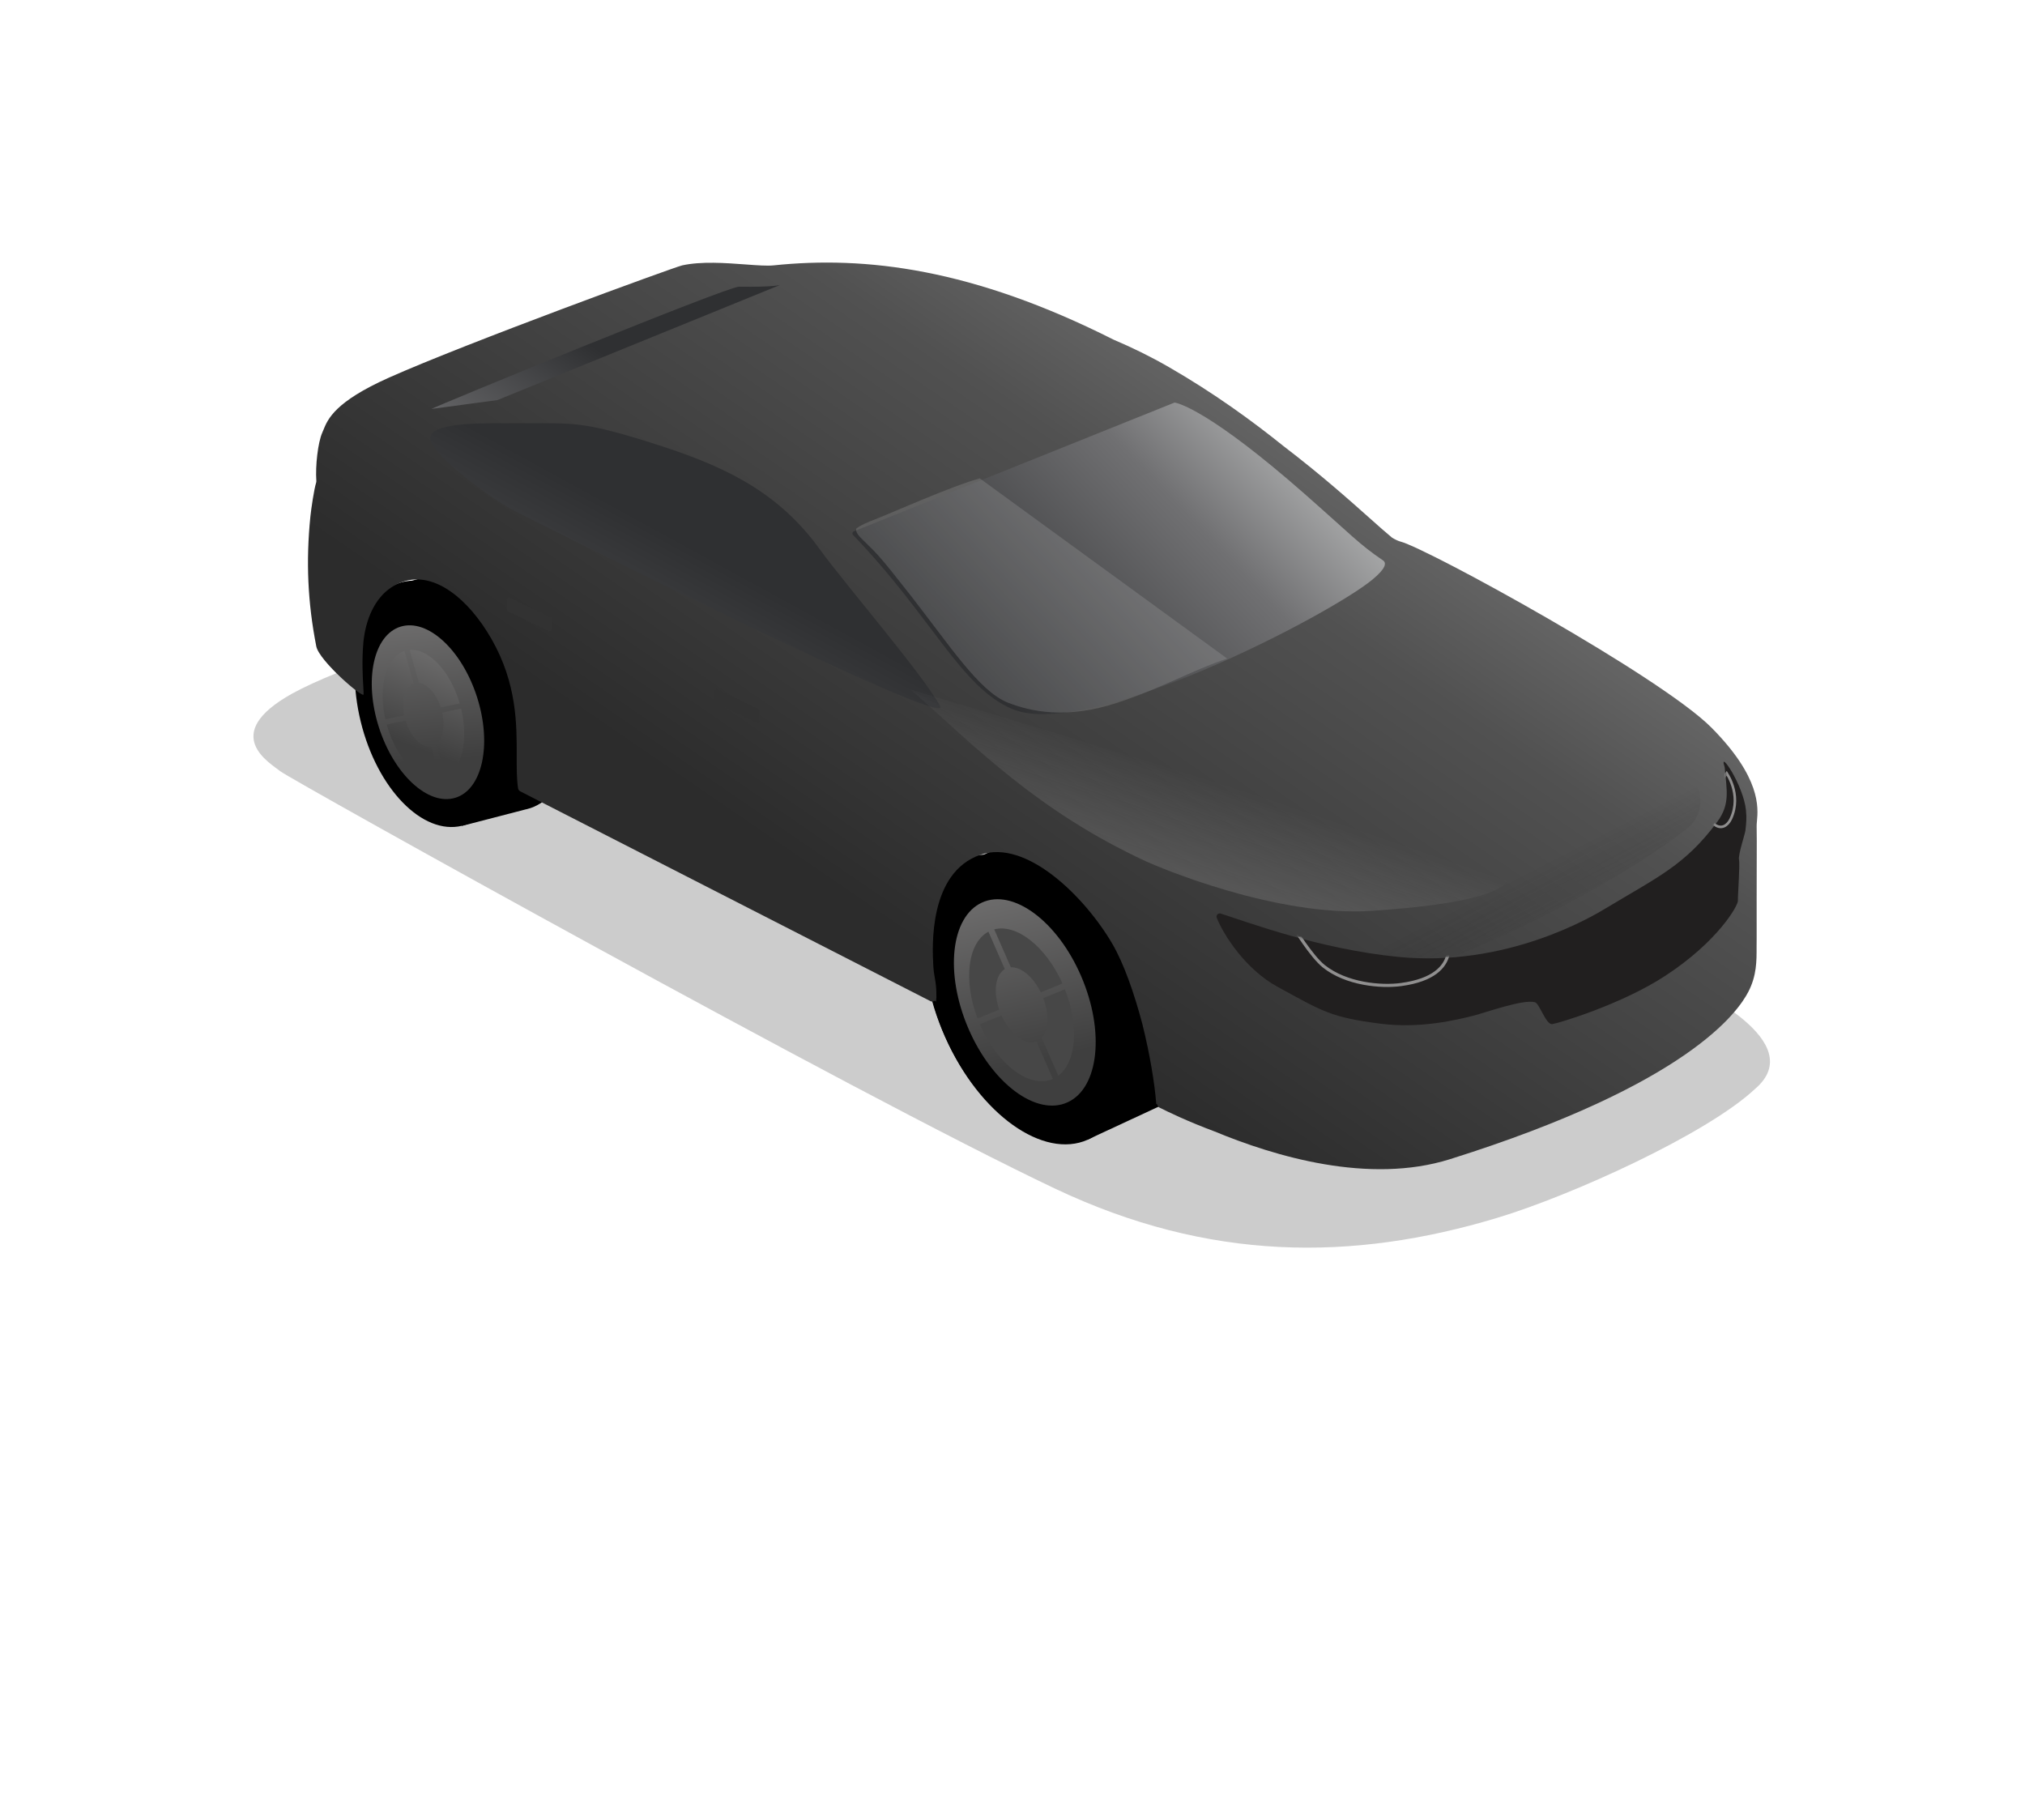 <svg width="1206" height="1084" viewBox="0 0 1206 1084" fill="none" xmlns="http://www.w3.org/2000/svg">
<g filter="url(#filter0_f_3_486)">
<path d="M891.854 725.278C935.959 711.961 1016.25 675.573 1045.11 648.641C1078.39 620.451 1009.37 588.912 1001.18 584.159C992.989 579.407 590.538 379.794 520.343 348.901C450.148 318.009 227.87 383.181 174.047 413.063C130.175 437.42 161.178 454.649 167.028 459.401C172.877 464.154 508.121 651.017 628.622 708.049C719.878 751.24 805.28 751.418 891.854 725.278Z" fill="black" fill-opacity="0.2"/>
</g>
<path fill-rule="evenodd" clip-rule="evenodd" d="M573.6 515.695L618.122 495.046L618.131 495.064C618.404 494.932 618.68 494.803 618.959 494.678C645.479 482.775 683.313 509.742 703.463 554.909C723.613 600.077 718.448 646.342 691.928 658.245C691.61 658.388 691.291 658.525 690.97 658.656L647.932 678.645L624.172 626.558C617.864 618.225 612.157 608.621 607.424 598.014C603.058 588.226 599.881 578.388 597.851 568.859L573.6 515.695Z" fill="black"/>
<ellipse cx="52.656" cy="89.445" rx="52.656" ry="89.445" transform="matrix(-0.912 0.409 0.408 0.914 622.926 493.712)" fill="black"/>
<g filter="url(#filter1_i_3_486)">
<ellipse cx="39.494" cy="67.087" rx="39.494" ry="67.087" transform="matrix(-0.912 0.409 0.408 0.914 618.515 519.574)" fill="url(#paint0_linear_3_486)"/>
</g>
<g filter="url(#filter2_di_3_486)">
<path fill-rule="evenodd" clip-rule="evenodd" d="M610.367 548.632C616.416 551.986 622.409 557.194 627.787 563.857L616.275 583.857C614.425 581.689 612.408 579.96 610.367 578.77L610.367 548.632ZM610.367 616.537C613.267 617.953 616.164 618.249 618.65 617.133C618.916 617.014 619.174 616.88 619.422 616.732L636.178 645.841C635.049 646.673 633.838 647.384 632.545 647.964C625.899 650.947 618.116 650.017 610.367 646.01L610.367 616.537ZM609.123 645.34L609.123 615.861C606.872 614.514 604.655 612.513 602.665 609.995L591.379 629.602C596.834 636.495 602.947 641.882 609.123 645.34ZM609.123 578.113L609.123 547.968C601.425 544.028 593.7 543.129 587.098 546.092C585.255 546.92 583.577 548.013 582.068 549.342L599.06 578.863C599.646 578.346 600.298 577.922 601.014 577.6C603.451 576.507 606.282 576.769 609.123 578.113ZM579.891 610.461C582.896 617.197 586.533 623.282 590.554 628.541L601.85 608.917C600.49 607.037 599.256 604.908 598.217 602.58C597.943 601.965 597.688 601.349 597.452 600.733L578.017 605.957C578.597 607.458 579.222 608.961 579.891 610.461ZM617.117 584.888L628.619 564.906C632.827 570.302 636.63 576.598 639.752 583.595C640.35 584.936 640.913 586.279 641.44 587.621L621.773 592.907C621.668 592.656 621.559 592.405 621.447 592.154C620.233 589.433 618.754 586.985 617.117 584.888ZM577.573 604.786C573.905 594.904 572.164 585.121 572.243 576.394L595.248 589.717C595.265 592.769 595.848 596.138 597.025 599.558L577.573 604.786ZM622.239 594.072C623.707 597.925 624.418 601.75 624.416 605.168L647.387 618.471C647.588 609.402 645.797 599.142 641.89 588.79L622.239 594.072ZM647.34 619.882L624.373 606.582C624.123 610.669 622.786 614.051 620.442 616.009L637.167 645.065C643.375 639.876 646.84 630.812 647.34 619.882ZM572.272 574.972L595.283 588.297C595.473 584.812 596.448 581.83 598.158 579.79L581.134 550.215C575.628 555.681 572.61 564.507 572.272 574.972Z" fill="#4C4C4C"/>
</g>
<path fill-rule="evenodd" clip-rule="evenodd" d="M573.612 514.753L618.134 494.104L618.143 494.124C618.424 493.988 618.708 493.855 618.994 493.727C645.514 481.824 683.347 508.79 703.497 553.959C723.646 599.127 718.482 645.392 691.962 657.295C691.634 657.442 691.305 657.583 690.974 657.718L647.944 677.703L624.14 625.52C617.859 617.208 612.174 607.634 607.459 597.063C603.11 587.314 599.94 577.513 597.909 568.018L573.612 514.753Z" fill="black"/>
<path d="M562.805 617.448C582.94 662.58 620.761 689.518 647.281 677.616C673.802 665.713 678.979 619.477 658.844 574.344C638.71 529.212 599.751 499.844 573.23 511.747C546.71 523.649 542.671 572.315 562.805 617.448Z" fill="black"/>
<g filter="url(#filter3_i_3_486)">
<ellipse cx="37.016" cy="64.694" rx="37.016" ry="64.694" transform="matrix(-0.908 0.419 0.395 0.919 618.382 522.057)" fill="url(#paint1_linear_3_486)"/>
</g>
<g filter="url(#filter4_di_3_486)">
<path fill-rule="evenodd" clip-rule="evenodd" d="M585.46 608.584C595.841 632.669 615.218 647.14 628.922 641.103L619.158 618.798C612.55 621.406 603.413 614.604 598.323 603.274L585.46 608.584ZM584.055 605.118C575.444 582.442 578.158 560.055 590.53 553.406L600.291 575.702C594.646 579.024 593.297 589.225 596.944 599.797L584.055 605.118ZM621.708 589.574C617.18 580.247 609.912 574.276 603.885 574.622L593.998 552.036C607.267 548.523 624.722 562.166 634.62 584.244L621.708 589.574ZM623.189 593.009L636.075 587.69C644.686 609.403 642.893 631.091 632.157 639.2L622.265 616.605C626.338 612.063 626.819 602.591 623.189 593.009Z" fill="#474747"/>
</g>
<path fill-rule="evenodd" clip-rule="evenodd" d="M239.056 347.431L278.289 337.285L278.293 337.302C278.546 337.232 278.802 337.165 279.058 337.102C302.369 331.381 329.095 358.92 338.754 398.611C348.413 438.302 337.346 475.116 314.036 480.837C313.752 480.906 313.467 480.971 313.182 481.031L275.232 490.867L263.628 444.858C259.777 437.188 256.594 428.589 254.34 419.328C252.262 410.788 251.143 402.381 250.899 394.389L239.056 347.431Z" fill="black"/>
<ellipse cx="43.487" cy="73.859" rx="43.487" ry="73.859" transform="matrix(-0.971 0.238 0.237 0.972 282.346 336.908)" fill="black"/>
<g filter="url(#filter5_i_3_486)">
<ellipse cx="32.617" cy="55.397" rx="32.617" ry="55.397" transform="matrix(-0.971 0.238 0.237 0.972 274.944 357.254)" fill="url(#paint2_linear_3_486)"/>
</g>
<g filter="url(#filter6_di_3_486)">
<path fill-rule="evenodd" clip-rule="evenodd" d="M263.982 379.641C268.403 383.268 272.504 388.396 275.887 394.617L263.552 409.165C262.37 407.123 260.986 405.413 259.503 404.139L263.982 379.641ZM253.893 434.822C256.037 436.402 258.345 437.073 260.53 436.537C260.77 436.478 261.005 436.405 261.235 436.319L270.523 462.464C269.483 462.971 268.394 463.368 267.259 463.647C261.412 465.082 255.221 463.163 249.518 458.745L253.893 434.822ZM248.607 458.015L252.982 434.088C251.357 432.661 249.855 430.71 248.613 428.374L236.548 442.604C239.951 449.007 244.11 454.288 248.607 458.015ZM258.59 403.42L263.07 378.918C257.407 374.58 251.271 372.705 245.474 374.127C243.853 374.525 242.327 375.164 240.903 376.02L250.317 402.518C250.865 402.191 251.452 401.947 252.075 401.794C254.218 401.268 256.48 401.903 258.59 403.42ZM230.059 425.344C231.499 431.263 233.55 436.748 236.035 441.619L248.11 427.377C247.281 425.643 246.592 423.724 246.092 421.671C245.961 421.131 245.846 420.594 245.746 420.059L229.206 421.407C229.454 422.712 229.738 424.025 230.059 425.344ZM264.082 410.129L276.407 395.593C279.023 400.603 281.178 406.283 282.674 412.431C282.961 413.61 283.218 414.786 283.447 415.955L266.666 417.322C266.617 417.102 266.566 416.881 266.512 416.66C265.932 414.275 265.097 412.072 264.082 410.129ZM229.019 420.39C227.507 411.816 227.546 403.608 228.906 396.53L245.595 410.76C245.152 413.247 245.123 416.079 245.573 419.041L229.019 420.39ZM266.872 418.338C267.489 421.679 267.5 424.884 266.994 427.656L283.696 441.898C285.206 434.561 285.275 425.961 283.639 416.972L266.872 418.338ZM283.448 443.037L266.75 428.8C265.944 432.083 264.36 434.633 262.17 435.881L271.442 461.981C277.256 458.69 281.419 451.842 283.448 443.037ZM229.141 395.379L245.834 409.613C246.509 406.81 247.748 404.533 249.446 403.134L240.015 376.59C234.732 380.211 230.97 386.93 229.141 395.379Z" fill="#4C4C4C"/>
</g>
<path fill-rule="evenodd" clip-rule="evenodd" d="M238.946 348.454L278.179 338.309L278.184 338.329C278.423 338.263 278.664 338.2 278.907 338.141C302.217 332.42 328.944 359.958 338.602 399.65C348.261 439.341 337.194 476.154 313.884 481.875C313.572 481.952 313.259 482.022 312.945 482.087L275.122 491.89L263.568 446.077C259.675 438.362 256.46 429.7 254.189 420.366C252.093 411.754 250.973 403.277 250.742 395.223L238.946 348.454Z" fill="black"/>
<ellipse cx="43.971" cy="74.68" rx="43.971" ry="74.68" transform="matrix(-0.971 0.238 0.237 0.972 282.499 336.157)" fill="black"/>
<g filter="url(#filter7_i_3_486)">
<g filter="url(#filter8_i_3_486)">
<ellipse cx="30.6" cy="53.489" rx="30.6" ry="53.489" transform="matrix(-0.956 0.291 0.304 0.953 267.871 364.297)" fill="url(#paint3_linear_3_486)"/>
</g>
<g filter="url(#filter9_di_3_486)">
<path fill-rule="evenodd" clip-rule="evenodd" d="M232.185 430.035C237.956 450.891 252.227 465.315 264.233 462.477L258.775 443.079C253.037 444.165 246.339 437.409 243.454 427.611L232.185 430.035ZM231.404 426.942C226.947 407.429 231.792 389.784 242.767 386.183L248.227 405.588C243.213 407.489 240.927 415.493 242.695 424.513L231.404 426.942ZM264.36 419.853C261.703 411.66 256.379 405.787 251.35 405.213L245.823 385.567C257.203 384.645 270.039 398.179 275.638 417.427L264.36 419.853ZM265.204 422.932L276.461 420.511C281.002 439.243 276.974 456.435 267.161 461.406L261.635 441.767C265.538 438.715 267.057 431.172 265.204 422.932Z" fill="url(#paint4_linear_3_486)"/>
</g>
</g>
<g filter="url(#filter10_ii_3_486)">
<path fill-rule="evenodd" clip-rule="evenodd" d="M825.311 325.82C827.236 326.986 828.942 327.79 830.436 328.19C846.967 332.614 985.439 408.55 1015.63 439.066C1045.01 468.762 1043.38 486.512 1042.62 494.752C1042.51 495.942 1042.42 496.933 1042.45 497.734C1042.56 501.727 1042.53 509.762 1042.49 519.985C1042.47 526.006 1042.45 532.786 1042.45 539.946L1042.45 564.272C1042.39 566.089 1042.4 567.943 1042.41 569.836C1042.44 577.875 1042.48 586.615 1037.55 596.192C1031.47 607.997 1002.14 651.282 859.781 695.998C811.519 711.157 755.457 694.321 719.701 679.507C703.763 673.57 691.955 667.848 686.829 665.269C686.096 664.9 685.621 664.217 685.509 663.413C685.279 663.294 685.067 663.185 684.873 663.086C683.959 650.773 680.997 633.158 676.628 615.598C671.842 597.394 665.564 579.42 658.681 567.652C642.332 539.699 607.533 505.225 580.17 514.67C549.115 525.39 551.5 570.04 552.097 580.702C552.272 583.837 552.636 585.928 552.995 587.993V587.994C553.51 590.958 554.016 593.87 553.944 599.741C553.941 599.972 553.908 600.192 553.848 600.397C553.833 600.926 553.812 601.488 553.785 602.084L552.957 601.656C552.249 602.17 551.268 602.305 550.382 601.851L306.116 476.913C305.428 476.561 304.938 475.911 304.819 475.148C303.961 469.646 303.977 463.151 303.996 455.853V455.851C304.044 436.945 304.105 412.645 289.015 386.245C275.222 362.114 255.128 346.141 236.886 351.865C218.644 357.589 213.683 377.232 212.688 388.171C211.712 398.915 212.292 408.775 212.629 414.493V414.494C212.764 416.795 212.86 418.425 212.799 419.172C212.587 421.776 186.322 399.18 184.633 390.571C179.494 364.367 178.423 339.829 181.12 313.232C181.578 308.718 183.286 297.058 184.525 293.112C184.635 292.76 184.687 292.401 184.662 292.033C184.025 282.902 185.63 269.117 188.172 263.335C188.394 262.83 188.611 262.298 188.839 261.739L188.842 261.73C191.513 255.169 195.683 244.923 227.826 230.551C273.466 210.145 397.744 164.717 402.552 163.655C413.914 161.146 428.466 162.224 440.247 163.097C447.16 163.609 453.118 164.05 456.918 163.655C511.797 157.944 575.416 165.519 659.36 207.851C670.596 212.618 681.706 218.058 692.464 224.267C719.299 239.756 741.913 256.2 760.727 271.337C782.745 288.152 799.719 303.271 811.9 314.12C817.308 318.937 821.771 322.912 825.311 325.82Z" fill="url(#paint5_linear_3_486)"/>
</g>
<g filter="url(#filter11_ddi_3_486)">
<path d="M604.941 420.489C574.177 407.758 556.994 365.73 509.853 316.66C509.24 316.022 509.454 314.954 510.275 314.624L701.121 237.993C701.307 237.919 701.496 237.889 701.692 237.926C704.181 238.403 723.29 243.457 778.894 292.342C806.036 316.204 811.469 322.419 825.492 331.867C827.71 333.362 827.324 336.653 819.177 343.366C793.204 364.769 650.077 439.168 604.941 420.489Z" fill="url(#paint6_linear_3_486)"/>
</g>
<g filter="url(#filter12_di_3_486)">
<path d="M389.677 259.765C349.555 247.141 343.893 248.314 313.083 248.314C293.993 248.314 262.213 247.251 258.912 255.83C255.61 264.409 292.246 291.354 307.41 299.743C314.821 303.844 570.503 431.949 562.373 416.809C552.356 398.156 506.253 344.871 490.508 323.113C464.256 286.837 429.798 272.39 389.677 259.765Z" fill="url(#paint7_linear_3_486)"/>
</g>
<g filter="url(#filter13_di_3_486)">
<path d="M298.751 234.508L467.076 165.965C467.076 165.965 463.303 167.295 442.649 166.991C435.441 166.885 260.745 238.682 259.469 239.804L298.751 234.508Z" fill="url(#paint8_linear_3_486)"/>
</g>
<g filter="url(#filter14_f_3_486)">
<path d="M682.292 512.908C617.648 482.865 581.325 445.151 542.381 410.679C658.354 445.059 901.093 520.292 897.29 525.188C892.536 531.308 875.102 538.569 817.172 542.474C760.139 546.318 689.694 516.348 682.292 512.908Z" fill="url(#paint9_linear_3_486)" fill-opacity="0.21"/>
</g>
<g filter="url(#filter15_di_3_486)">
<path d="M452.306 422.202C452.306 421.724 452.034 421.288 451.604 421.08L427.432 409.326C426.606 408.924 425.646 409.525 425.646 410.445L425.646 416.372C425.646 416.85 425.92 417.287 426.35 417.495L450.522 429.202C451.348 429.602 452.306 429 452.306 428.082L452.306 422.202Z" fill="#323232"/>
</g>
<g filter="url(#filter16_di_3_486)">
<path d="M328.597 367.631C328.597 367.153 328.324 366.717 327.895 366.508L303.723 354.754C302.897 354.353 301.937 354.954 301.937 355.873L301.937 361.8C301.937 362.279 302.211 362.716 302.641 362.924L326.813 374.63C327.639 375.03 328.597 374.429 328.597 373.51L328.597 367.631Z" fill="#323232"/>
</g>
<path d="M730.845 392.23L583.507 284.911C566.632 289.479 528.231 306.668 520.914 309.416C511.434 312.976 509.858 314.961 509.858 314.961C509.858 317.822 511.319 319.074 515.921 323.546C522.519 329.957 525.312 332.908 541.658 353.774C565.197 383.824 583.107 411.783 600.281 418.492C613.944 423.829 635.253 428.497 665.577 418.492C692.683 409.549 709.368 399.443 730.845 392.23Z" fill="#C4C4C4" fill-opacity="0.2"/>
<g opacity="0.17" filter="url(#filter17_f_3_486)">
<path d="M992.129 477.258C951.984 509.017 862.678 554.416 822.803 561.339" stroke="url(#paint10_linear_3_486)" stroke-width="41.086" stroke-linecap="round" stroke-linejoin="round"/>
</g>
<g filter="url(#filter18_dii_3_486)">
<path d="M1022.75 488.851C1030.54 478.33 1028.32 469.929 1027.18 456.655C1027.17 456.462 1027.12 456.249 1027.06 456.065C1023.41 445.133 1038.26 466.872 1039.81 481.881C1040.31 486.813 1040 489.31 1039.53 493.861C1039.32 495.944 1035.04 508.656 1035.67 511.401C1036.31 514.145 1034.91 533.061 1035.01 535.92C1035.11 538.779 1023.17 560.05 991.801 580.566C965.745 597.609 928.334 608.795 924.499 609.346C920.664 609.897 916.905 597.033 914.121 596.322C906.835 594.462 885.312 602.367 877.277 604.387C867.902 606.744 846.026 612.177 822.118 609.106C792.546 605.308 788.021 601.946 760.836 587.144C741.896 576.831 728.729 556.31 724.653 546.092C724.004 544.464 725.478 543.015 727.146 543.55C744.55 549.131 785.446 564.487 831.981 569.258C897.242 575.949 948.789 544.939 956.173 540.482C987.216 521.744 1003.52 514.815 1022.75 488.851Z" fill="#211F1F"/>
</g>
<mask id="mask0_3_486" style="mask-type:alpha" maskUnits="userSpaceOnUse" x="724" y="450" width="320" height="161">
<path d="M1022.79 488.723C1031.34 477.159 1028.65 462.946 1025.33 452.964C1024.53 450.564 1027.01 449.091 1028.51 451.128C1038.35 464.495 1042.11 476.434 1043.02 482.333C1043.53 487.265 1043.41 490.396 1042.95 494.948C1042.74 497.031 1035.09 508.521 1035.73 511.265C1036.36 514.009 1034.98 532.926 1035.08 535.785C1035.17 538.644 1023.25 559.924 991.896 580.46C965.852 597.52 928.448 608.731 924.613 609.285C920.778 609.839 917.011 596.977 914.227 596.268C906.94 594.413 885.422 602.332 877.389 604.357C868.015 606.72 846.143 612.168 822.233 609.113C792.659 605.334 788.132 601.976 760.938 587.191C741.992 576.891 728.813 556.378 724.73 546.163C724.08 544.535 725.553 543.085 727.222 543.619C744.629 549.188 785.534 564.517 832.071 569.257C897.336 575.905 948.863 544.862 956.244 540.399C987.275 521.64 1003.58 514.701 1022.79 488.723Z" fill="#999999"/>
</mask>
<g mask="url(#mask0_3_486)">
<g filter="url(#filter19_d_3_486)">
<path d="M770.915 552.456L860.742 553.809C860.803 553.969 860.874 554.162 860.951 554.386C861.204 555.117 861.523 556.173 861.787 557.458C862.315 560.035 862.608 563.491 861.714 567.087C860.825 570.663 858.753 574.416 854.483 577.613C850.196 580.822 843.647 583.506 833.758 584.833C827.85 585.626 819.71 585.595 811.352 584.009C802.992 582.423 794.481 579.294 787.772 573.946C784.115 571.031 779.692 565.344 776.141 560.298C774.376 557.792 772.846 555.471 771.756 553.777C771.436 553.278 771.153 552.834 770.915 552.456Z" stroke="white" stroke-opacity="0.5" stroke-width="1.853"/>
</g>
<g filter="url(#filter20_d_3_486)">
<path d="M1007.74 489.437L1027.42 459.61C1027.65 459.964 1027.93 460.417 1028.23 460.958C1029.07 462.428 1030.11 464.547 1030.93 467.133C1032.57 472.303 1033.34 479.307 1029.88 486.757C1028.86 488.946 1027.36 490.522 1025.7 491.193C1024.09 491.847 1022.2 491.691 1020.23 490.197C1019.24 489.453 1017.81 489.112 1016.34 488.966C1014.85 488.816 1013.19 488.857 1011.66 488.973C1010.17 489.087 1008.77 489.275 1007.74 489.437Z" stroke="white" stroke-opacity="0.5" stroke-width="1.544"/>
</g>
</g>
<defs>
<filter id="filter0_f_3_486" x="133.583" y="323.431" width="937.895" height="437.001" filterUnits="userSpaceOnUse" color-interpolation-filters="sRGB">
<feFlood flood-opacity="0" result="BackgroundImageFix"/>
<feBlend mode="normal" in="SourceGraphic" in2="BackgroundImageFix" result="shape"/>
<feGaussianBlur stdDeviation="8.678" result="effect1_foregroundBlur_3_486"/>
</filter>
<filter id="filter1_i_3_486" x="564.62" y="533.627" width="90.445" height="126.808" filterUnits="userSpaceOnUse" color-interpolation-filters="sRGB">
<feFlood flood-opacity="0" result="BackgroundImageFix"/>
<feBlend mode="normal" in="SourceGraphic" in2="BackgroundImageFix" result="shape"/>
<feColorMatrix in="SourceAlpha" type="matrix" values="0 0 0 0 0 0 0 0 0 0 0 0 0 0 0 0 0 0 127 0" result="hardAlpha"/>
<feMorphology radius="0.623" operator="erode" in="SourceAlpha" result="effect1_innerShadow_3_486"/>
<feOffset/>
<feGaussianBlur stdDeviation="0.311"/>
<feComposite in2="hardAlpha" operator="arithmetic" k2="-1" k3="1"/>
<feColorMatrix type="matrix" values="0 0 0 0 0 0 0 0 0 0 0 0 0 0 0 0 0 0 0.25 0"/>
<feBlend mode="normal" in2="shape" result="effect1_innerShadow_3_486"/>
</filter>
<filter id="filter2_di_3_486" x="570.373" y="544.213" width="77.403" height="106.75" filterUnits="userSpaceOnUse" color-interpolation-filters="sRGB">
<feFlood flood-opacity="0" result="BackgroundImageFix"/>
<feColorMatrix in="SourceAlpha" type="matrix" values="0 0 0 0 0 0 0 0 0 0 0 0 0 0 0 0 0 0 127 0" result="hardAlpha"/>
<feOffset dy="0.249"/>
<feGaussianBlur stdDeviation="0.187"/>
<feColorMatrix type="matrix" values="0 0 0 0 1 0 0 0 0 1 0 0 0 0 1 0 0 0 0.41 0"/>
<feBlend mode="normal" in2="BackgroundImageFix" result="effect1_dropShadow_3_486"/>
<feBlend mode="normal" in="SourceGraphic" in2="effect1_dropShadow_3_486" result="shape"/>
<feColorMatrix in="SourceAlpha" type="matrix" values="0 0 0 0 0 0 0 0 0 0 0 0 0 0 0 0 0 0 127 0" result="hardAlpha"/>
<feOffset dx="-1.868" dy="1.245"/>
<feGaussianBlur stdDeviation="0.934"/>
<feComposite in2="hardAlpha" operator="arithmetic" k2="-1" k3="1"/>
<feColorMatrix type="matrix" values="0 0 0 0 0 0 0 0 0 0 0 0 0 0 0 0 0 0 0.25 0"/>
<feBlend mode="normal" in2="shape" result="effect2_innerShadow_3_486"/>
</filter>
<filter id="filter3_i_3_486" x="568.099" y="535.574" width="84.402" height="122.909" filterUnits="userSpaceOnUse" color-interpolation-filters="sRGB">
<feFlood flood-opacity="0" result="BackgroundImageFix"/>
<feBlend mode="normal" in="SourceGraphic" in2="BackgroundImageFix" result="shape"/>
<feColorMatrix in="SourceAlpha" type="matrix" values="0 0 0 0 0 0 0 0 0 0 0 0 0 0 0 0 0 0 127 0" result="hardAlpha"/>
<feMorphology radius="0.457" operator="erode" in="SourceAlpha" result="effect1_innerShadow_3_486"/>
<feOffset/>
<feGaussianBlur stdDeviation="0.229"/>
<feComposite in2="hardAlpha" operator="arithmetic" k2="-1" k3="1"/>
<feColorMatrix type="matrix" values="0 0 0 0 0 0 0 0 0 0 0 0 0 0 0 0 0 0 0.25 0"/>
<feBlend mode="normal" in2="shape" result="effect1_innerShadow_3_486"/>
</filter>
<filter id="filter4_di_3_486" x="577.181" y="551.363" width="64.721" height="92.355" filterUnits="userSpaceOnUse" color-interpolation-filters="sRGB">
<feFlood flood-opacity="0" result="BackgroundImageFix"/>
<feColorMatrix in="SourceAlpha" type="matrix" values="0 0 0 0 0 0 0 0 0 0 0 0 0 0 0 0 0 0 127 0" result="hardAlpha"/>
<feOffset dy="0.249"/>
<feGaussianBlur stdDeviation="0.187"/>
<feColorMatrix type="matrix" values="0 0 0 0 1 0 0 0 0 1 0 0 0 0 1 0 0 0 0.41 0"/>
<feBlend mode="normal" in2="BackgroundImageFix" result="effect1_dropShadow_3_486"/>
<feBlend mode="normal" in="SourceGraphic" in2="effect1_dropShadow_3_486" result="shape"/>
<feColorMatrix in="SourceAlpha" type="matrix" values="0 0 0 0 0 0 0 0 0 0 0 0 0 0 0 0 0 0 127 0" result="hardAlpha"/>
<feOffset dx="-1.868" dy="1.245"/>
<feGaussianBlur stdDeviation="0.934"/>
<feComposite in2="hardAlpha" operator="arithmetic" k2="-1" k3="1"/>
<feColorMatrix type="matrix" values="0 0 0 0 0 0 0 0 0 0 0 0 0 0 0 0 0 0 0.25 0"/>
<feBlend mode="normal" in2="shape" result="effect2_innerShadow_3_486"/>
</filter>
<filter id="filter5_i_3_486" x="222.122" y="364.458" width="68.544" height="108.85" filterUnits="userSpaceOnUse" color-interpolation-filters="sRGB">
<feFlood flood-opacity="0" result="BackgroundImageFix"/>
<feBlend mode="normal" in="SourceGraphic" in2="BackgroundImageFix" result="shape"/>
<feColorMatrix in="SourceAlpha" type="matrix" values="0 0 0 0 0 0 0 0 0 0 0 0 0 0 0 0 0 0 127 0" result="hardAlpha"/>
<feMorphology radius="0.514" operator="erode" in="SourceAlpha" result="effect1_innerShadow_3_486"/>
<feOffset/>
<feGaussianBlur stdDeviation="0.257"/>
<feComposite in2="hardAlpha" operator="arithmetic" k2="-1" k3="1"/>
<feColorMatrix type="matrix" values="0 0 0 0 0 0 0 0 0 0 0 0 0 0 0 0 0 0 0.25 0"/>
<feBlend mode="normal" in2="shape" result="effect1_innerShadow_3_486"/>
</filter>
<filter id="filter6_di_3_486" x="226.343" y="373.555" width="58.812" height="91.589" filterUnits="userSpaceOnUse" color-interpolation-filters="sRGB">
<feFlood flood-opacity="0" result="BackgroundImageFix"/>
<feColorMatrix in="SourceAlpha" type="matrix" values="0 0 0 0 0 0 0 0 0 0 0 0 0 0 0 0 0 0 127 0" result="hardAlpha"/>
<feOffset dy="0.206"/>
<feGaussianBlur stdDeviation="0.154"/>
<feColorMatrix type="matrix" values="0 0 0 0 1 0 0 0 0 1 0 0 0 0 1 0 0 0 0.41 0"/>
<feBlend mode="normal" in2="BackgroundImageFix" result="effect1_dropShadow_3_486"/>
<feBlend mode="normal" in="SourceGraphic" in2="effect1_dropShadow_3_486" result="shape"/>
<feColorMatrix in="SourceAlpha" type="matrix" values="0 0 0 0 0 0 0 0 0 0 0 0 0 0 0 0 0 0 127 0" result="hardAlpha"/>
<feOffset dx="-1.542" dy="1.028"/>
<feGaussianBlur stdDeviation="0.771"/>
<feComposite in2="hardAlpha" operator="arithmetic" k2="-1" k3="1"/>
<feColorMatrix type="matrix" values="0 0 0 0 0 0 0 0 0 0 0 0 0 0 0 0 0 0 0.25 0"/>
<feBlend mode="normal" in2="shape" result="effect2_innerShadow_3_486"/>
</filter>
<filter id="filter7_i_3_486" x="221.419" y="372.432" width="66.963" height="103.538" filterUnits="userSpaceOnUse" color-interpolation-filters="sRGB">
<feFlood flood-opacity="0" result="BackgroundImageFix"/>
<feBlend mode="normal" in="SourceGraphic" in2="BackgroundImageFix" result="shape"/>
<feColorMatrix in="SourceAlpha" type="matrix" values="0 0 0 0 0 0 0 0 0 0 0 0 0 0 0 0 0 0 127 0" result="hardAlpha"/>
<feMorphology radius="0.457" operator="erode" in="SourceAlpha" result="effect1_innerShadow_3_486"/>
<feOffset/>
<feGaussianBlur stdDeviation="0.229"/>
<feComposite in2="hardAlpha" operator="arithmetic" k2="-1" k3="1"/>
<feColorMatrix type="matrix" values="0 0 0 0 0 0 0 0 0 0 0 0 0 0 0 0 0 0 0.25 0"/>
<feBlend mode="normal" in2="shape" result="effect1_innerShadow_3_486"/>
</filter>
<filter id="filter8_i_3_486" x="221.419" y="372.432" width="66.963" height="103.538" filterUnits="userSpaceOnUse" color-interpolation-filters="sRGB">
<feFlood flood-opacity="0" result="BackgroundImageFix"/>
<feBlend mode="normal" in="SourceGraphic" in2="BackgroundImageFix" result="shape"/>
<feColorMatrix in="SourceAlpha" type="matrix" values="0 0 0 0 0 0 0 0 0 0 0 0 0 0 0 0 0 0 127 0" result="hardAlpha"/>
<feMorphology radius="0.463" operator="erode" in="SourceAlpha" result="effect1_innerShadow_3_486"/>
<feOffset/>
<feGaussianBlur stdDeviation="0.231"/>
<feComposite in2="hardAlpha" operator="arithmetic" k2="-1" k3="1"/>
<feColorMatrix type="matrix" values="0 0 0 0 0 0 0 0 0 0 0 0 0 0 0 0 0 0 0.25 0"/>
<feBlend mode="normal" in2="shape" result="effect1_innerShadow_3_486"/>
</filter>
<filter id="filter9_di_3_486" x="227.888" y="385.398" width="50.806" height="78.68" filterUnits="userSpaceOnUse" color-interpolation-filters="sRGB">
<feFlood flood-opacity="0" result="BackgroundImageFix"/>
<feColorMatrix in="SourceAlpha" type="matrix" values="0 0 0 0 0 0 0 0 0 0 0 0 0 0 0 0 0 0 127 0" result="hardAlpha"/>
<feOffset dy="0.249"/>
<feGaussianBlur stdDeviation="0.187"/>
<feColorMatrix type="matrix" values="0 0 0 0 1 0 0 0 0 1 0 0 0 0 1 0 0 0 0.41 0"/>
<feBlend mode="normal" in2="BackgroundImageFix" result="effect1_dropShadow_3_486"/>
<feBlend mode="normal" in="SourceGraphic" in2="effect1_dropShadow_3_486" result="shape"/>
<feColorMatrix in="SourceAlpha" type="matrix" values="0 0 0 0 0 0 0 0 0 0 0 0 0 0 0 0 0 0 127 0" result="hardAlpha"/>
<feOffset dx="-1.868" dy="1.245"/>
<feGaussianBlur stdDeviation="0.934"/>
<feComposite in2="hardAlpha" operator="arithmetic" k2="-1" k3="1"/>
<feColorMatrix type="matrix" values="0 0 0 0 0 0 0 0 0 0 0 0 0 0 0 0 0 0 0.25 0"/>
<feBlend mode="normal" in2="shape" result="effect2_innerShadow_3_486"/>
</filter>
<filter id="filter10_ii_3_486" x="179.686" y="157.005" width="866.98" height="544.948" filterUnits="userSpaceOnUse" color-interpolation-filters="sRGB">
<feFlood flood-opacity="0" result="BackgroundImageFix"/>
<feBlend mode="normal" in="SourceGraphic" in2="BackgroundImageFix" result="shape"/>
<feColorMatrix in="SourceAlpha" type="matrix" values="0 0 0 0 0 0 0 0 0 0 0 0 0 0 0 0 0 0 127 0" result="hardAlpha"/>
<feOffset dx="3.735" dy="-4.98"/>
<feGaussianBlur stdDeviation="14.94"/>
<feComposite in2="hardAlpha" operator="arithmetic" k2="-1" k3="1"/>
<feColorMatrix type="matrix" values="0 0 0 0 0 0 0 0 0 0 0 0 0 0 0 0 0 0 0.07 0"/>
<feBlend mode="normal" in2="shape" result="effect1_innerShadow_3_486"/>
<feColorMatrix in="SourceAlpha" type="matrix" values="0 0 0 0 0 0 0 0 0 0 0 0 0 0 0 0 0 0 127 0" result="hardAlpha"/>
<feOffset dy="-0.623"/>
<feGaussianBlur stdDeviation="1.245"/>
<feComposite in2="hardAlpha" operator="arithmetic" k2="-1" k3="1"/>
<feColorMatrix type="matrix" values="0 0 0 0 0 0 0 0 0 0 0 0 0 0 0 0 0 0 0.25 0"/>
<feBlend mode="normal" in2="effect1_innerShadow_3_486" result="effect2_innerShadow_3_486"/>
</filter>
<filter id="filter11_ddi_3_486" x="507.01" y="236.043" width="320.887" height="189.294" filterUnits="userSpaceOnUse" color-interpolation-filters="sRGB">
<feFlood flood-opacity="0" result="BackgroundImageFix"/>
<feColorMatrix in="SourceAlpha" type="matrix" values="0 0 0 0 0 0 0 0 0 0 0 0 0 0 0 0 0 0 127 0" result="hardAlpha"/>
<feOffset dx="-1.245" dy="0.623"/>
<feGaussianBlur stdDeviation="0.623"/>
<feColorMatrix type="matrix" values="0 0 0 0 1 0 0 0 0 1 0 0 0 0 1 0 0 0 0.28 0"/>
<feBlend mode="normal" in2="BackgroundImageFix" result="effect1_dropShadow_3_486"/>
<feColorMatrix in="SourceAlpha" type="matrix" values="0 0 0 0 0 0 0 0 0 0 0 0 0 0 0 0 0 0 127 0" result="hardAlpha"/>
<feOffset dy="-0.623"/>
<feGaussianBlur stdDeviation="0.623"/>
<feColorMatrix type="matrix" values="0 0 0 0 1 0 0 0 0 1 0 0 0 0 1 0 0 0 0.56 0"/>
<feBlend mode="normal" in2="effect1_dropShadow_3_486" result="effect2_dropShadow_3_486"/>
<feBlend mode="normal" in="SourceGraphic" in2="effect2_dropShadow_3_486" result="shape"/>
<feColorMatrix in="SourceAlpha" type="matrix" values="0 0 0 0 0 0 0 0 0 0 0 0 0 0 0 0 0 0 127 0" result="hardAlpha"/>
<feOffset dx="-0.623" dy="1.868"/>
<feGaussianBlur stdDeviation="0.934"/>
<feComposite in2="hardAlpha" operator="arithmetic" k2="-1" k3="1"/>
<feColorMatrix type="matrix" values="0 0 0 0 0 0 0 0 0 0 0 0 0 0 0 0 0 0 0.75 0"/>
<feBlend mode="normal" in2="shape" result="effect3_innerShadow_3_486"/>
</filter>
<filter id="filter12_di_3_486" x="256.212" y="248.272" width="306.994" height="172.269" filterUnits="userSpaceOnUse" color-interpolation-filters="sRGB">
<feFlood flood-opacity="0" result="BackgroundImageFix"/>
<feColorMatrix in="SourceAlpha" type="matrix" values="0 0 0 0 0 0 0 0 0 0 0 0 0 0 0 0 0 0 127 0" result="hardAlpha"/>
<feOffset dy="0.644"/>
<feGaussianBlur stdDeviation="0.322"/>
<feColorMatrix type="matrix" values="0 0 0 0 0.925 0 0 0 0 0.925 0 0 0 0 0.925 0 0 0 0.37 0"/>
<feBlend mode="normal" in2="BackgroundImageFix" result="effect1_dropShadow_3_486"/>
<feBlend mode="normal" in="SourceGraphic" in2="effect1_dropShadow_3_486" result="shape"/>
<feColorMatrix in="SourceAlpha" type="matrix" values="0 0 0 0 0 0 0 0 0 0 0 0 0 0 0 0 0 0 127 0" result="hardAlpha"/>
<feOffset dx="-2.49" dy="3.113"/>
<feGaussianBlur stdDeviation="1.245"/>
<feComposite in2="hardAlpha" operator="arithmetic" k2="-1" k3="1"/>
<feColorMatrix type="matrix" values="0 0 0 0 0 0 0 0 0 0 0 0 0 0 0 0 0 0 0.8 0"/>
<feBlend mode="normal" in2="shape" result="effect2_innerShadow_3_486"/>
</filter>
<filter id="filter13_di_3_486" x="256.979" y="165.965" width="210.741" height="76.329" filterUnits="userSpaceOnUse" color-interpolation-filters="sRGB">
<feFlood flood-opacity="0" result="BackgroundImageFix"/>
<feColorMatrix in="SourceAlpha" type="matrix" values="0 0 0 0 0 0 0 0 0 0 0 0 0 0 0 0 0 0 127 0" result="hardAlpha"/>
<feOffset dy="0.644"/>
<feGaussianBlur stdDeviation="0.322"/>
<feColorMatrix type="matrix" values="0 0 0 0 0.925 0 0 0 0 0.925 0 0 0 0 0.925 0 0 0 0.37 0"/>
<feBlend mode="normal" in2="BackgroundImageFix" result="effect1_dropShadow_3_486"/>
<feBlend mode="normal" in="SourceGraphic" in2="effect1_dropShadow_3_486" result="shape"/>
<feColorMatrix in="SourceAlpha" type="matrix" values="0 0 0 0 0 0 0 0 0 0 0 0 0 0 0 0 0 0 127 0" result="hardAlpha"/>
<feOffset dx="-2.49" dy="3.113"/>
<feGaussianBlur stdDeviation="1.245"/>
<feComposite in2="hardAlpha" operator="arithmetic" k2="-1" k3="1"/>
<feColorMatrix type="matrix" values="0 0 0 0 0 0 0 0 0 0 0 0 0 0 0 0 0 0 0.8 0"/>
<feBlend mode="normal" in2="shape" result="effect2_innerShadow_3_486"/>
</filter>
<filter id="filter14_f_3_486" x="524.95" y="393.248" width="389.814" height="166.995" filterUnits="userSpaceOnUse" color-interpolation-filters="sRGB">
<feFlood flood-opacity="0" result="BackgroundImageFix"/>
<feBlend mode="normal" in="SourceGraphic" in2="BackgroundImageFix" result="shape"/>
<feGaussianBlur stdDeviation="8.715" result="effect1_foregroundBlur_3_486"/>
</filter>
<filter id="filter15_di_3_486" x="425.338" y="408.581" width="27.277" height="22.29" filterUnits="userSpaceOnUse" color-interpolation-filters="sRGB">
<feFlood flood-opacity="0" result="BackgroundImageFix"/>
<feColorMatrix in="SourceAlpha" type="matrix" values="0 0 0 0 0 0 0 0 0 0 0 0 0 0 0 0 0 0 127 0" result="hardAlpha"/>
<feOffset dy="-0.309"/>
<feGaussianBlur stdDeviation="0.154"/>
<feColorMatrix type="matrix" values="0 0 0 0 0.788 0 0 0 0 0.788 0 0 0 0 0.788 0 0 0 0.19 0"/>
<feBlend mode="normal" in2="BackgroundImageFix" result="effect1_dropShadow_3_486"/>
<feBlend mode="normal" in="SourceGraphic" in2="effect1_dropShadow_3_486" result="shape"/>
<feColorMatrix in="SourceAlpha" type="matrix" values="0 0 0 0 0 0 0 0 0 0 0 0 0 0 0 0 0 0 127 0" result="hardAlpha"/>
<feOffset dy="1.544"/>
<feGaussianBlur stdDeviation="0.772"/>
<feComposite in2="hardAlpha" operator="arithmetic" k2="-1" k3="1"/>
<feColorMatrix type="matrix" values="0 0 0 0 0 0 0 0 0 0 0 0 0 0 0 0 0 0 0.74 0"/>
<feBlend mode="normal" in2="shape" result="effect2_innerShadow_3_486"/>
</filter>
<filter id="filter16_di_3_486" x="301.629" y="354.01" width="27.277" height="22.29" filterUnits="userSpaceOnUse" color-interpolation-filters="sRGB">
<feFlood flood-opacity="0" result="BackgroundImageFix"/>
<feColorMatrix in="SourceAlpha" type="matrix" values="0 0 0 0 0 0 0 0 0 0 0 0 0 0 0 0 0 0 127 0" result="hardAlpha"/>
<feOffset dy="-0.309"/>
<feGaussianBlur stdDeviation="0.154"/>
<feColorMatrix type="matrix" values="0 0 0 0 0.788 0 0 0 0 0.788 0 0 0 0 0.788 0 0 0 0.19 0"/>
<feBlend mode="normal" in2="BackgroundImageFix" result="effect1_dropShadow_3_486"/>
<feBlend mode="normal" in="SourceGraphic" in2="effect1_dropShadow_3_486" result="shape"/>
<feColorMatrix in="SourceAlpha" type="matrix" values="0 0 0 0 0 0 0 0 0 0 0 0 0 0 0 0 0 0 127 0" result="hardAlpha"/>
<feOffset dy="1.544"/>
<feGaussianBlur stdDeviation="0.772"/>
<feComposite in2="hardAlpha" operator="arithmetic" k2="-1" k3="1"/>
<feColorMatrix type="matrix" values="0 0 0 0 0 0 0 0 0 0 0 0 0 0 0 0 0 0 0.74 0"/>
<feBlend mode="normal" in2="shape" result="effect2_innerShadow_3_486"/>
</filter>
<filter id="filter17_f_3_486" x="796.031" y="450.49" width="222.866" height="137.621" filterUnits="userSpaceOnUse" color-interpolation-filters="sRGB">
<feFlood flood-opacity="0" result="BackgroundImageFix"/>
<feBlend mode="normal" in="SourceGraphic" in2="BackgroundImageFix" result="shape"/>
<feGaussianBlur stdDeviation="3.113" result="effect1_foregroundBlur_3_486"/>
</filter>
<filter id="filter18_dii_3_486" x="721.005" y="450.192" width="322.552" height="163.905" filterUnits="userSpaceOnUse" color-interpolation-filters="sRGB">
<feFlood flood-opacity="0" result="BackgroundImageFix"/>
<feColorMatrix in="SourceAlpha" type="matrix" values="0 0 0 0 0 0 0 0 0 0 0 0 0 0 0 0 0 0 127 0" result="hardAlpha"/>
<feOffset dy="0.582"/>
<feGaussianBlur stdDeviation="1.746"/>
<feColorMatrix type="matrix" values="0 0 0 0 0 0 0 0 0 0 0 0 0 0 0 0 0 0 0.85 0"/>
<feBlend mode="normal" in2="BackgroundImageFix" result="effect1_dropShadow_3_486"/>
<feBlend mode="normal" in="SourceGraphic" in2="effect1_dropShadow_3_486" result="shape"/>
<feColorMatrix in="SourceAlpha" type="matrix" values="0 0 0 0 0 0 0 0 0 0 0 0 0 0 0 0 0 0 127 0" result="hardAlpha"/>
<feOffset dy="0.582"/>
<feGaussianBlur stdDeviation="0.582"/>
<feComposite in2="hardAlpha" operator="arithmetic" k2="-1" k3="1"/>
<feColorMatrix type="matrix" values="0 0 0 0 0 0 0 0 0 0 0 0 0 0 0 0 0 0 0.25 0"/>
<feBlend mode="normal" in2="shape" result="effect2_innerShadow_3_486"/>
<feColorMatrix in="SourceAlpha" type="matrix" values="0 0 0 0 0 0 0 0 0 0 0 0 0 0 0 0 0 0 127 0" result="hardAlpha"/>
<feOffset dy="-0.582"/>
<feGaussianBlur stdDeviation="0.582"/>
<feComposite in2="hardAlpha" operator="arithmetic" k2="-1" k3="1"/>
<feColorMatrix type="matrix" values="0 0 0 0 0 0 0 0 0 0 0 0 0 0 0 0 0 0 0.25 0"/>
<feBlend mode="normal" in2="effect2_innerShadow_3_486" result="effect3_innerShadow_3_486"/>
</filter>
<filter id="filter19_d_3_486" x="768.305" y="551.504" width="97.069" height="37.852" filterUnits="userSpaceOnUse" color-interpolation-filters="sRGB">
<feFlood flood-opacity="0" result="BackgroundImageFix"/>
<feColorMatrix in="SourceAlpha" type="matrix" values="0 0 0 0 0 0 0 0 0 0 0 0 0 0 0 0 0 0 127 0" result="hardAlpha"/>
<feOffset dx="0.618" dy="1.544"/>
<feGaussianBlur stdDeviation="0.772"/>
<feColorMatrix type="matrix" values="0 0 0 0 1 0 0 0 0 1 0 0 0 0 1 0 0 0 0.24 0"/>
<feBlend mode="normal" in2="BackgroundImageFix" result="effect1_dropShadow_3_486"/>
<feBlend mode="normal" in="SourceGraphic" in2="effect1_dropShadow_3_486" result="shape"/>
</filter>
<filter id="filter20_d_3_486" x="1006.11" y="458.227" width="28.559" height="35.679" filterUnits="userSpaceOnUse" color-interpolation-filters="sRGB">
<feFlood flood-opacity="0" result="BackgroundImageFix"/>
<feColorMatrix in="SourceAlpha" type="matrix" values="0 0 0 0 0 0 0 0 0 0 0 0 0 0 0 0 0 0 127 0" result="hardAlpha"/>
<feOffset dx="0.926" dy="0.926"/>
<feGaussianBlur stdDeviation="0.324"/>
<feColorMatrix type="matrix" values="0 0 0 0 1 0 0 0 0 1 0 0 0 0 1 0 0 0 0.24 0"/>
<feBlend mode="normal" in2="BackgroundImageFix" result="effect1_dropShadow_3_486"/>
<feBlend mode="normal" in="SourceGraphic" in2="effect1_dropShadow_3_486" result="shape"/>
</filter>
<linearGradient id="paint0_linear_3_486" x1="93.158" y1="102.34" x2="97.796" y2="33.347" gradientUnits="userSpaceOnUse">
<stop stop-color="#3F3F3F"/>
<stop offset="1" stop-color="#5C5C5C"/>
</linearGradient>
<linearGradient id="paint1_linear_3_486" x1="87.105" y1="89.823" x2="60.975" y2="-30.084" gradientUnits="userSpaceOnUse">
<stop stop-color="#3F3F3F"/>
<stop offset="1" stop-color="#777676"/>
</linearGradient>
<linearGradient id="paint2_linear_3_486" x1="76.936" y1="84.507" x2="80.766" y2="27.536" gradientUnits="userSpaceOnUse">
<stop stop-color="#3F3F3F"/>
<stop offset="1" stop-color="#5C5C5C"/>
</linearGradient>
<linearGradient id="paint3_linear_3_486" x1="72.006" y1="74.264" x2="50.4" y2="-24.872" gradientUnits="userSpaceOnUse">
<stop stop-color="#3F3F3F"/>
<stop offset="1" stop-color="#777676"/>
</linearGradient>
<linearGradient id="paint4_linear_3_486" x1="217.058" y1="432.168" x2="241.222" y2="366.056" gradientUnits="userSpaceOnUse">
<stop stop-color="#3F3F3F"/>
<stop offset="1" stop-color="#777676"/>
</linearGradient>
<linearGradient id="paint5_linear_3_486" x1="702.266" y1="678.198" x2="970.16" y2="287.13" gradientUnits="userSpaceOnUse">
<stop stop-color="#2C2C2C"/>
<stop offset="0.628" stop-color="#515151"/>
<stop offset="1" stop-color="#7D7D7D"/>
</linearGradient>
<linearGradient id="paint6_linear_3_486" x1="703.279" y1="74.426" x2="477.916" y2="287.688" gradientUnits="userSpaceOnUse">
<stop stop-color="#E8EAE9"/>
<stop offset="0.498" stop-color="#707072"/>
<stop offset="1" stop-color="#2F3032"/>
</linearGradient>
<linearGradient id="paint7_linear_3_486" x1="333.204" y1="788.685" x2="548.479" y2="395.179" gradientUnits="userSpaceOnUse">
<stop stop-color="#E8EAE9"/>
<stop offset="0.498" stop-color="#707072"/>
<stop offset="1" stop-color="#2F3032"/>
</linearGradient>
<linearGradient id="paint8_linear_3_486" x1="241.364" y1="382.046" x2="361.405" y2="206.337" gradientUnits="userSpaceOnUse">
<stop stop-color="#E8EAE9"/>
<stop offset="0.498" stop-color="#707072"/>
<stop offset="1" stop-color="#2F3032"/>
</linearGradient>
<linearGradient id="paint9_linear_3_486" x1="708.127" y1="550.47" x2="736.093" y2="468.707" gradientUnits="userSpaceOnUse">
<stop stop-color="#ECEAEA"/>
<stop offset="1" stop-color="white" stop-opacity="0"/>
</linearGradient>
<linearGradient id="paint10_linear_3_486" x1="910.064" y1="560.446" x2="891.209" y2="523.772" gradientUnits="userSpaceOnUse">
<stop stop-color="#4B4B4B"/>
<stop offset="0.899" stop-opacity="0"/>
</linearGradient>
</defs>
</svg>
